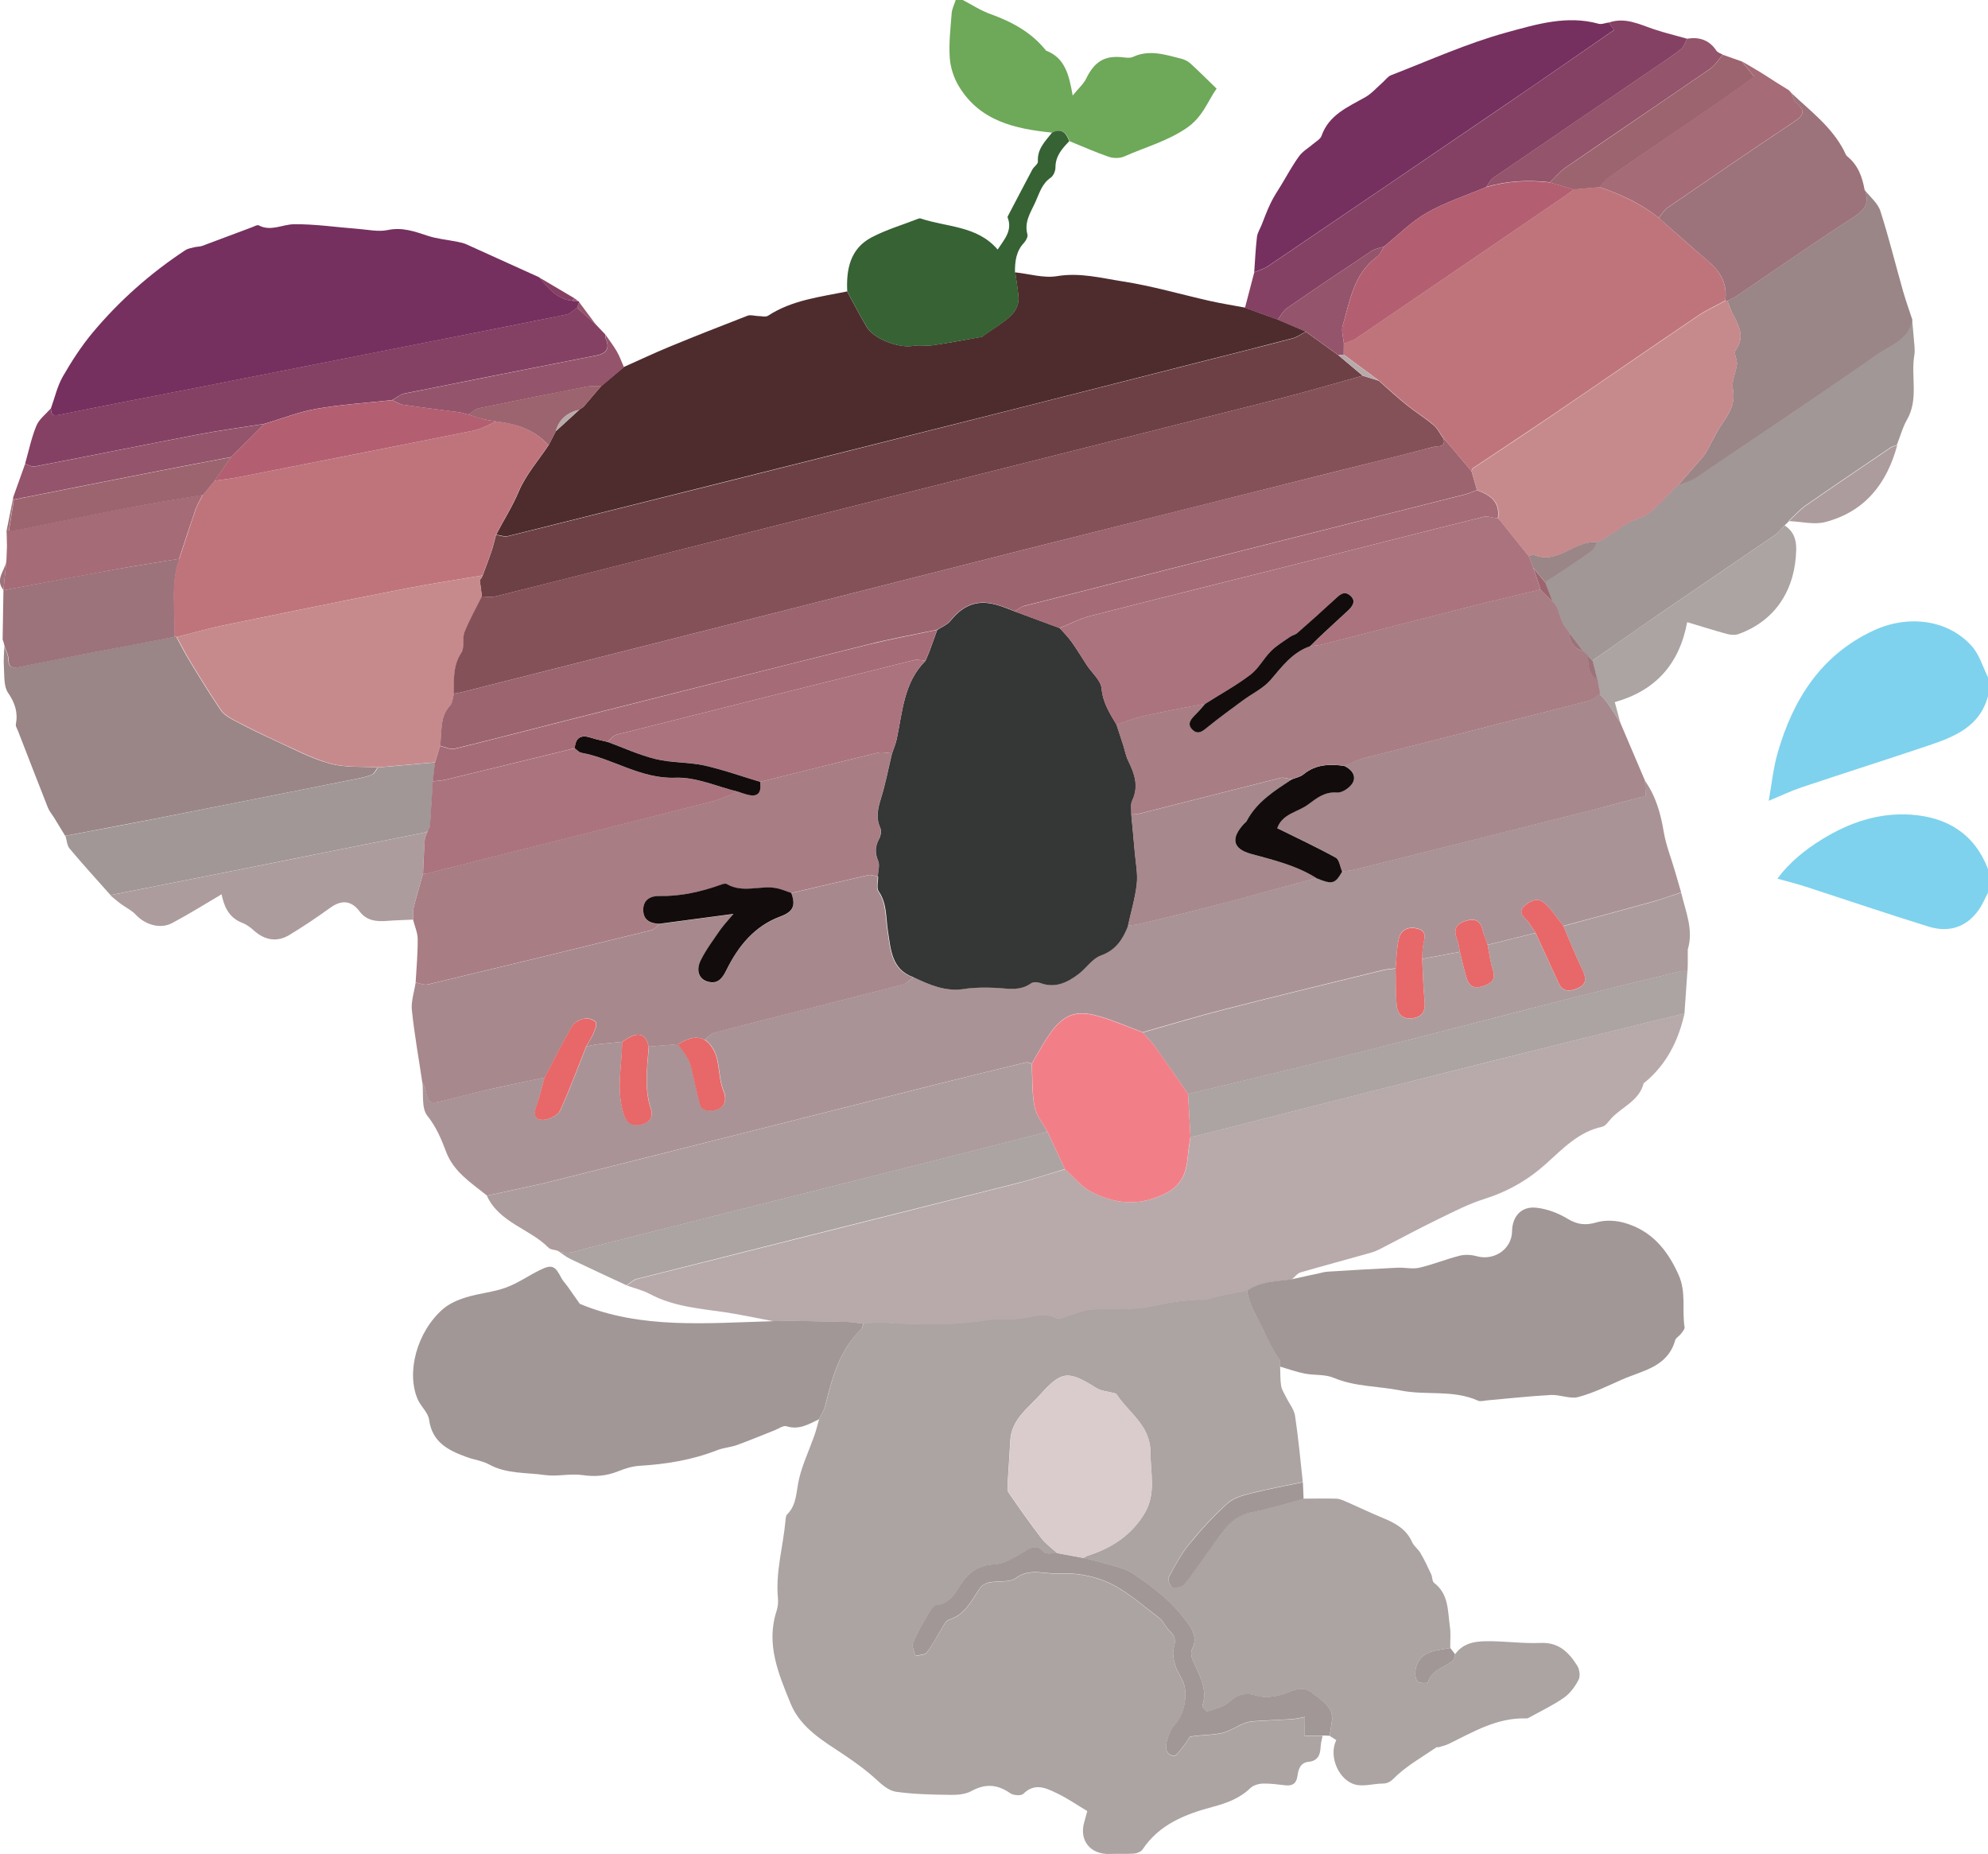 <?xml version="1.0" encoding="UTF-8"?>
<svg id="Layer_2" data-name="Layer 2" xmlns="http://www.w3.org/2000/svg" viewBox="0 0 174.34 162.56">
  <g id="Layer_2-2" data-name="Layer 2">
    <g>
      <path d="M174.34,61.04c-.72,2.68-2.95,3.56-5.23,4.33-3.69,1.24-7.41,2.42-11.11,3.66-.9,.3-1.77,.72-2.89,1.18,.26-1.42,.39-2.84,.78-4.19,1.35-4.69,3.79-8.58,8.4-10.73,3.11-1.45,6.63-.93,8.66,1.4,.65,.74,.94,1.79,1.39,2.7v1.66Z" fill="#7ed2ed"/>
      <path d="M92.28,11.63c-3.25-.33-6.35-1-8.2-4.08-.44-.73-.73-1.64-.79-2.48-.09-1.3,.07-2.62,.17-3.92,.03-.39,.23-.76,.35-1.15,.21,0,.42,0,.62,0,.81,.42,1.59,.94,2.45,1.24,1.85,.67,3.53,1.57,4.79,3.12,.02,.03,.04,.07,.07,.08,1.64,.63,2.01,2.09,2.33,3.94,.52-.65,.96-1.02,1.19-1.5,.73-1.5,1.64-2.05,3.26-1.85,.27,.03,.58,.07,.81-.03,1.45-.68,2.84-.21,4.24,.14,.29,.07,.6,.22,.81,.41,.75,.68,1.47,1.41,2.31,2.22-.79,1.1-1.18,2.48-2.68,3.49-1.72,1.15-3.6,1.65-5.4,2.45-.39,.18-.96,.18-1.37,.04-1.17-.4-2.3-.91-3.44-1.37-.28-.71-.66-1.2-1.51-.75Z" fill="#6ea859"/>
      <path d="M174.34,78.27c-.27,.51-.49,1.06-.83,1.53-1.1,1.54-2.65,1.98-4.39,1.44-3.62-1.12-7.2-2.34-10.8-3.51-.77-.25-1.57-.44-2.45-.69,1.07-1.44,2.41-2.52,3.9-3.44,2.4-1.48,4.98-2.37,7.84-2.17,3.19,.23,5.54,1.69,6.73,4.76v2.08Z" fill="#7ed2ed"/>
      <path d="M115.99,152.17c-.06,.34-.17,.67-.18,1.01-.02,.71-.27,1.21-1.04,1.29-.77,.08-.91,.69-.99,1.26-.1,.67-.46,.87-1.07,.8-.65-.07-1.3-.17-1.95-.15-.37,.01-.83,.14-1.09,.38-.95,.92-2.08,1.33-3.35,1.67-2.36,.63-4.65,1.52-6.11,3.71-.14,.21-.49,.36-.76,.38-.7,.05-1.42,0-2.12,.03-1.69,.07-2.71-1.17-2.25-2.77,.11-.39,.21-.79,.27-.99-.94-.56-1.77-1.14-2.66-1.56-.95-.46-1.95-.95-2.95,.05-.19,.19-.87,.14-1.14-.05-1.16-.81-2.22-.85-3.42-.19-.51,.28-1.2,.34-1.81,.33-1.6-.02-3.2-.05-4.78-.27-.61-.08-1.22-.59-1.7-1.04-.9-.83-1.86-1.52-2.88-2.21-1.77-1.18-3.79-2.33-4.67-4.47-1.06-2.6-2.2-5.23-1.23-8.16,.11-.35,.15-.75,.11-1.12-.21-2.29,.45-4.48,.66-6.73,.02-.2,.03-.47,.15-.59,.88-.88,.78-2.05,1.05-3.14,.31-1.29,.89-2.51,1.33-3.76,.17-.48,.29-.98,.43-1.47,.19-.4,.45-.78,.55-1.2,.6-2.45,1.26-4.87,3.16-6.71,.11-.11,.12-.31,.18-.47,.49-.03,.98-.1,1.47-.09,.77,.01,1.54,.1,2.31,.11,1.19,.03,2.38,.06,3.56,.02,.93-.03,1.86-.15,2.8-.24,.44-.04,.87-.15,1.3-.17,.78-.04,1.56,.02,2.33-.07,1.03-.12,2.02-.57,3.11-.05,.35,.17,.96-.18,1.44-.31,.52-.14,1.02-.4,1.54-.43,1.85-.12,3.77,.1,5.55-.31,1.49-.34,2.94-.54,4.45-.56,.43,0,.85-.21,1.28-.3,.83-.17,1.66-.33,2.49-.5,.13,.83,.44,1.54,.85,2.31,.67,1.24,1.17,2.59,2.01,3.75,.1,.14,.03,.4,.04,.6,.03,.57,0,1.16,.09,1.72,.06,.35,.28,.67,.44,1,.26,.54,.69,1.05,.78,1.62,.29,1.93,.47,3.87,.68,5.81-1.53,.32-3.06,.6-4.57,.98-.71,.18-1.52,.4-2.04,.88-1.2,1.09-2.31,2.28-3.33,3.54-.73,.89-1.28,1.93-1.83,2.95-.1,.19,.14,.83,.32,.87,.33,.07,.88-.01,1.06-.25,1.18-1.55,2.26-3.17,3.44-4.72,.63-.82,1.41-1.43,2.53-1.63,1.51-.27,2.99-.76,4.48-1.16,.95,0,1.9-.03,2.85,0,.29,0,.59,.13,.86,.25,1.06,.46,2.11,.97,3.18,1.41,1.1,.45,2.11,.97,2.63,2.14,.16,.36,.54,.62,.74,.97,.35,.6,.65,1.23,.94,1.86,.11,.24,.08,.62,.25,.75,1.31,.99,1.19,2.48,1.39,3.85,.09,.61,.02,1.24,.03,1.86-.37,.06-.74,.12-1.11,.19-1.26,.21-1.92,.89-1.96,2.08,0,.24,.09,.62,.27,.71,.24,.13,.83,.11,.85,.03,.32-1.13,1.45-1.28,2.19-1.9,.13-.11,.13-.37,.19-.56,.65-.93,1.66-1.13,2.66-1.14,1.61-.03,3.23,.22,4.84,.15,1.6-.07,2.48,.84,3.21,2,.2,.32,.28,.91,.12,1.22-.3,.59-.74,1.19-1.27,1.57-.94,.66-2,1.16-3.01,1.72-.09,.05-.19,.11-.29,.11-2.55-.1-4.65,1.17-6.82,2.23-.27,.13-.58,.2-.88,.29-.06,.02-.16-.02-.2,.01-1.15,.79-2.38,1.49-3.41,2.41-.42,.38-.67,.77-1.3,.77-.75,0-1.54,.25-2.26,.12-1.56-.28-2.54-2.5-1.81-3.93-.19-.12-.39-.25-.58-.37,.06-.72,.37-1.54,.11-2.13-.29-.67-1.04-1.17-1.66-1.65-.66-.52-1.32-.36-2.11-.03-.83,.34-1.92,.54-2.74,.29-1.09-.33-1.72-.07-2.49,.6-.48,.41-1.19,.57-1.83,.77-.1,.03-.48-.36-.45-.47,.51-1.52-.3-2.74-.85-4.03-.12-.28-.18-.7-.05-.95,.43-.84,.17-1.5-.32-2.2-1.3-1.85-3.04-3.22-4.88-4.44-.76-.51-1.77-.66-2.67-.94-.55-.17-1.11-.28-1.66-.42,.12-.06,.23-.15,.35-.19,2.14-.68,3.92-1.84,5.06-3.81,.96-1.67,.47-3.47,.47-5.25,0-2.38-1.9-3.46-2.98-5.11-.04-.07-.18-.08-.28-.11-.5-.14-1.06-.17-1.48-.43-2.46-1.54-3.04-1.55-4.96,.61-1.05,1.17-2.49,2.15-2.59,3.97-.07,1.29-.17,2.58-.24,3.87-.01,.24-.04,.53,.08,.71,.93,1.35,1.87,2.69,2.87,3.99,.39,.51,.94,.9,1.42,1.34-.4-.02-.97,.12-1.17-.08-.65-.7-1.13-.43-1.79-.03-.8,.48-1.69,1.06-2.57,1.1-1.26,.05-2.07,.54-2.77,1.49-.61,.82-.97,1.91-2.26,2.06-.31,.04-.61,.54-.82,.88-.47,.79-.94,1.59-1.28,2.44-.12,.31,.12,.76,.2,1.15,.35-.09,.84-.08,1.02-.31,.52-.7,.92-1.49,1.38-2.23,.14-.23,.3-.55,.51-.61,1.44-.43,2.01-1.68,2.75-2.78,.17-.25,.51-.45,.81-.51,.78-.16,1.78,.02,2.35-.39,1.25-.91,2.56-.32,3.79-.39,1.46-.09,3.09,.21,4.41,.83,1.59,.75,2.96,2,4.39,3.08,.37,.28,.54,.8,.89,1.12,.47,.43,.56,.83,.37,1.46-.14,.47-.02,1.05,.12,1.55,.14,.49,.46,.93,.67,1.4,.51,1.13,.11,2.99-.75,3.86-.29,.3-.46,.76-.59,1.18-.2,.62-.27,1.36,.52,1.51,.26,.05,.69-.66,1.02-1.04,.18-.21,.3-.63,.5-.66,.89-.15,1.82-.11,2.7-.3,.66-.15,1.27-.56,1.91-.83,.27-.11,.56-.19,.85-.21,1.14-.08,2.28-.12,3.42-.19,.38-.03,.75-.12,1.12-.19-.01,.38-.02,.76-.03,1.14,0,.13,0,.26,0,.5h1.59Z" fill="#aca3a3"/>
      <path d="M109.36,113.17c-.83,.17-1.66,.33-2.49,.5-.43,.09-.86,.3-1.28,.3-1.51,.01-2.96,.21-4.45,.56-1.78,.41-3.7,.19-5.55,.31-.52,.03-1.03,.3-1.54,.43-.48,.13-1.09,.47-1.44,.31-1.09-.52-2.07-.08-3.11,.05-.77,.09-1.55,.03-2.33,.07-.44,.02-.87,.13-1.3,.17-.93,.09-1.86,.21-2.8,.24-1.19,.04-2.38,0-3.56-.02-.77-.02-1.54-.1-2.31-.11-.49,0-.98,.06-1.47,.09-.47-.06-.94-.15-1.41-.16-2.1-.05-4.21-.08-6.31-.12-.07,0-.13,.03-.2,.05-1.4-.26-2.79-.57-4.19-.78-2.27-.33-4.56-.5-6.64-1.61-.62-.33-1.34-.5-2.01-.74,.29-.19,.57-.48,.89-.56,11.07-2.79,22.16-5.56,33.23-8.36,1.45-.37,2.88-.85,4.32-1.27,.74,.66,1.39,1.51,2.25,1.95,2.07,1.08,4.17,1.33,6.46,.22,1.6-.78,1.95-1.94,2.07-3.43,.05-.54,.15-1.07,.22-1.6,.17-.02,.35-.02,.51-.07,5.07-1.29,10.13-2.59,15.19-3.87,6.84-1.72,13.67-3.43,20.51-5.14,2.37-.59,4.74-1.15,7.11-1.73-.54,2.39-1.58,4.49-3.51,6.07-.03,.02-.08,.03-.08,.06-.38,1.53-1.87,2.05-2.82,3.06-.26,.27-.5,.68-.81,.75-2.07,.44-3.45,1.92-4.92,3.24-1.6,1.44-3.38,2.45-5.44,3.1-1.37,.43-2.68,1.11-3.98,1.74-1.67,.81-3.3,1.69-4.95,2.54-.31,.16-.62,.32-.95,.41-2.07,.59-4.15,1.14-6.22,1.74-.29,.09-.51,.41-.77,.63-1.34,.18-2.73,.16-3.9,1Z" fill="#b8aaab"/>
      <path d="M144.26,68.46c.96,1.36,1.38,2.89,1.65,4.51,.19,1.13,.63,2.22,.95,3.32,.19,.65,.38,1.3,.57,1.95-.88,.29-1.74,.61-2.63,.85-2.56,.71-5.14,1.4-7.7,2.09-.54-.66-1.01-1.39-1.63-1.97-.63-.58-1.33-.23-1.83,.28-.54,.54,.03,.9,.34,1.29,.26,.32,.46,.67,.69,1.01-1.4,.35-2.81,.7-4.21,1.05-.15-.42-.34-.83-.43-1.27-.2-.89-.71-1.09-1.53-.82-.85,.28-1.04,.79-.72,1.6,.14,.34,.17,.73,.25,1.1-1.1,.21-2.21,.41-3.31,.62,.03-.41,0-.82,.09-1.22,.12-.59,.35-1.21-.46-1.43-.79-.22-1.49,.04-1.68,.89-.19,.84-.19,1.73-.28,2.59-.37,.05-.75,.06-1.12,.15-4.61,1.13-9.22,2.25-13.82,3.42-2.43,.62-4.83,1.35-7.24,2.03-1.3-.48-2.57-1.05-3.89-1.42-1.97-.56-3.05-.14-4.25,1.55-.59,.83-1.06,1.74-1.58,2.62-.18-.04-.37-.14-.53-.1-2.64,.64-5.28,1.28-7.91,1.94-11.14,2.81-22.27,5.63-33.41,8.42-1.96,.49-3.95,.88-5.93,1.32-1.38-1.12-2.92-2.07-3.59-3.85-.42-1.11-.85-2.16-1.64-3.15-.54-.67-.32-1.95-.44-2.96,.09,.2,.22,.4,.27,.61,.26,1.25,.35,1.33,1.54,1.04,1.23-.31,2.46-.65,3.7-.93,1.74-.39,3.48-.75,5.22-1.12-.24,.84-.42,1.69-.72,2.51-.3,.8-.09,1.29,.75,1.18,.49-.06,1.16-.41,1.34-.81,.84-1.83,1.53-3.72,2.28-5.6,.36-.07,.73-.16,1.09-.2,.69-.08,1.38-.13,2.06-.2-.02,2.13-.57,4.25,.16,6.38,.29,.85,.79,.99,1.48,.86,.69-.14,1.12-.6,.88-1.35-.59-1.82-.33-3.65-.18-5.48,.85-.07,1.71-.14,2.56-.21,.22,.3,.46,.58,.65,.89,.18,.28,.36,.57,.44,.88,.3,1.19,.54,2.4,.86,3.59,.05,.18,.35,.4,.56,.43,1.24,.16,1.96-.57,1.48-1.71-.62-1.47-.1-3.36-1.65-4.48,.31-.22,.58-.55,.92-.64,5.48-1.41,10.97-2.78,16.44-4.19,.34-.09,.62-.42,.93-.64,1.41,.66,2.81,1.28,4.44,1.02,.88-.14,1.78-.13,2.67-.1,1.09,.04,2.19,.33,3.19-.4,.18-.13,.56-.1,.8-.02,1.3,.48,2.37-.03,3.35-.78,.68-.52,1.21-1.36,1.96-1.63,1.33-.49,1.95-1.44,2.4-2.62,.34-.05,.68-.06,1.01-.14,2.07-.5,4.14-.98,6.19-1.52,3.12-.82,6.22-1.67,9.33-2.51,1.39,.56,1.63,.5,2.25-.58,.37-.05,.75-.07,1.11-.16,7.06-1.76,14.11-3.53,21.17-5.31,1.48-.37,2.95-.78,4.35-1.16-.03-.58-.05-.95-.07-1.32Z" fill="#aa9396"/>
      <path d="M54.7,32.18c1.33-.59,2.65-1.22,3.99-1.77,2.28-.94,4.57-1.84,6.87-2.73,.26-.1,.61,.02,.91,.03,.3,0,.68,.11,.89-.03,2.11-1.38,4.56-1.64,6.93-2.13,.57,1.04,1.11,2.1,1.72,3.12,.65,1.07,2.85,1.88,4.08,1.65,.55-.1,1.14,.03,1.7-.05,1.44-.21,2.87-.48,4.31-.74,.06-.01,.11-.08,.16-.12,.59-.41,1.2-.8,1.78-1.23,.74-.54,1.36-1.18,1.27-2.2-.06-.7-.19-1.4-.28-2.1,1.23,.13,2.51,.53,3.68,.33,1.99-.33,3.86,.17,5.73,.46,2.6,.4,5.14,1.15,7.72,1.73,1,.22,2.01,.38,3.02,.57,.96,.35,1.91,.7,2.87,1.04,.83,.35,1.65,.71,2.48,1.06-.39,.2-.77,.48-1.18,.59-2.46,.65-4.93,1.27-7.39,1.89-7.3,1.85-14.59,3.72-21.89,5.55-13.17,3.31-26.34,6.61-39.51,9.9-.32,.08-.7-.08-1.05-.12,.65-1.26,1.42-2.45,1.98-3.78,.62-1.47,1.73-2.73,2.63-4.08,.21-.41,.42-.81,.63-1.22,.69-.63,1.39-1.26,2.08-1.9h-.01c.11-.07,.22-.14,.33-.21,.53-.62,1.06-1.24,1.58-1.85,.66-.56,1.33-1.11,1.99-1.67Z" fill="#4e2c2d"/>
      <path d="M67.79,115.83c.07-.02,.13-.05,.2-.05,2.1,.04,4.21,.07,6.31,.12,.47,.01,.94,.11,1.41,.16-.06,.16-.07,.36-.18,.47-1.9,1.84-2.56,4.26-3.16,6.71-.1,.42-.36,.8-.55,1.2-.9,.43-1.75,.96-2.85,.61-.28-.09-.69,.22-1.03,.35-1.11,.43-2.2,.9-3.32,1.3-.55,.2-1.16,.23-1.7,.44-2.21,.87-4.5,1.24-6.85,1.38-.64,.04-1.29,.25-1.89,.49-1.02,.41-2.02,.48-3.12,.32-1.07-.15-2.2,.15-3.26,0-1.65-.24-3.38-.08-4.93-.94-.59-.32-1.31-.4-1.95-.64-1.59-.58-3.02-1.28-3.29-3.27-.08-.62-.71-1.15-.99-1.77-1.04-2.37-.08-5.94,2.2-7.93,.56-.49,1.33-.82,2.06-1.04,1.13-.35,2.36-.44,3.47-.85,1.05-.38,1.98-1.05,2.99-1.54,1.04-.51,1.32-.37,1.85,.67,.14,.27,.36,.49,.54,.74,.37,.52,.73,1.04,1.1,1.56,5.37,2.24,11.17,1.68,16.92,1.52Z" fill="#a19797"/>
      <path d="M109.36,113.17c1.17-.84,2.56-.82,3.9-1,.81-.18,1.61-.36,2.42-.53,.23-.05,.47-.12,.71-.14,2.05-.13,4.1-.25,6.15-.35,.65-.03,1.33,.14,1.94,0,1.19-.28,2.33-.75,3.52-1.05,.47-.12,1.02-.09,1.49,.04,1.54,.43,3.08-.61,3.11-2.17,.02-1.32,.81-2.22,2.12-2.08,.95,.1,1.93,.47,2.75,.97,.87,.52,1.59,.6,2.56,.31,.76-.22,1.7-.17,2.47,.06,2.34,.68,3.74,2.36,4.72,4.58,.67,1.52,.27,3.05,.51,4.55,.03,.18-.19,.42-.34,.61-.14,.19-.42,.33-.48,.53-.66,2.36-2.84,2.66-4.65,3.45-1.27,.56-2.53,1.19-3.86,1.54-.73,.19-1.61-.23-2.41-.18-1.86,.1-3.71,.31-5.56,.47-.27,.02-.59,.13-.81,.03-2.18-.99-4.56-.44-6.82-.9-1.94-.39-3.96-.31-5.85-1.11-.76-.32-1.7-.2-2.54-.37-.73-.14-1.44-.4-2.15-.61-.01-.2,.06-.47-.04-.6-.85-1.16-1.34-2.51-2.01-3.75-.41-.77-.72-1.48-.85-2.31Z" fill="#a19797"/>
      <path d="M4.46,35.82c.34-.94,.56-1.95,1.05-2.81,.77-1.34,1.62-2.65,2.6-3.83,2.35-2.81,5.08-5.23,8.15-7.25,.22-.14,.5-.18,.76-.25,.23-.06,.49-.04,.71-.12,1.46-.54,2.92-1.1,4.38-1.64,.19-.07,.45-.23,.58-.16,1.07,.56,2.07-.09,3.1-.1,1.88-.02,3.76,.27,5.64,.41,.86,.07,1.76,.27,2.57,.1,1.27-.27,2.35,.12,3.5,.5,.84,.28,1.74,.35,2.61,.53,.27,.05,.54,.11,.79,.22,2.13,.96,4.25,1.92,6.38,2.89,.79,.94,1.55,1.92,2.91,2.06,.17,0,.34,.02,.52,.03,.04,.02,.07,.04,.08,.08-.06,.17-.12,.34-.18,.51-.31,.2-.59,.52-.92,.59-4.24,.86-8.48,1.69-12.73,2.53-6.43,1.27-12.86,2.54-19.3,3.81-4.14,.82-8.29,1.6-12.43,2.45-.57,.12-.76,0-.76-.54Z" fill="#75305f"/>
      <path d="M47.76,94.48c-1.74,.37-3.49,.72-5.22,1.12-1.24,.28-2.46,.63-3.7,.93-1.19,.29-1.28,.22-1.54-1.04-.04-.21-.18-.41-.27-.61-.31-2.1-.69-4.2-.91-6.31-.08-.79,.21-1.61,.33-2.42,.36,.06,.75,.24,1.07,.17,6.53-1.56,13.05-3.15,19.57-4.75,.28-.07,.51-.37,.77-.56,2.05-.27,4.1-.55,6.46-.86-.54,.65-.9,1.01-1.18,1.43-.59,.86-1.23,1.71-1.69,2.64-.44,.9-.15,1.65,.6,1.86,.88,.25,1.29-.28,1.65-1,1.04-2.1,2.45-3.86,4.75-4.71,1.12-.41,1.35-.94,.94-2.06,2.25-.53,4.5-1.07,6.76-1.58,.25-.06,.55,.08,.82,.13,0,.44-.16,1,.05,1.3,.72,1.06,.61,2.27,.8,3.43,.26,1.63,.29,3.41,2.26,4.11-.31,.22-.58,.55-.93,.64-5.48,1.41-10.97,2.78-16.44,4.19-.34,.09-.62,.42-.92,.64-.88-.44-1.61-.01-2.34,.39-.85,.07-1.71,.14-2.56,.21-.2-.92-.67-1.24-1.46-.94-.31,.12-.57,.35-.86,.52-.69,.07-1.38,.12-2.06,.2-.37,.04-.73,.13-1.09,.2,.21-.38,.46-.75,.63-1.15,.13-.31,.34-.78,.21-.97-.17-.24-.67-.39-.98-.33-.4,.08-.9,.32-1.08,.64-.86,1.48-1.62,3.01-2.42,4.53Z" fill="#a7888d"/>
      <path d="M57.86,81c-.25,.19-.48,.49-.77,.56-6.52,1.6-13.04,3.19-19.57,4.75-.32,.08-.71-.1-1.07-.17,.07-1.26,.19-2.53,.18-3.79,0-.58-.27-1.16-.41-1.73,.01-.34-.03-.7,.05-1.03,.25-1,.55-1.99,.83-2.99,.14-.01,.28,0,.41-.04,8.26-2.08,16.52-4.15,24.77-6.25,.84-.21,1.64-.59,2.46-.89,.26,.08,.52,.18,.78,.25,.93,.23,1.28-.11,1.14-1.12,3.44-.86,6.88-1.72,10.32-2.55,.39-.09,.82,.03,1.24,.05-.32,1.32-.57,2.66-.97,3.95-.27,.88-.47,1.69-.06,2.59,.12,.26,.03,.7-.11,.97-.36,.66-.36,1.25-.07,1.95,.16,.38-.01,.89-.04,1.34-.28-.05-.57-.19-.82-.13-2.26,.51-4.51,1.05-6.76,1.58-.45-.15-.88-.36-1.34-.43-1.42-.23-2.92,.48-4.31-.35-.12-.07-.34,0-.5,.05-1.76,.63-3.55,1.04-5.44,1-.73-.01-1.39,.31-1.39,1.21,0,.95,.64,1.21,1.45,1.23Z" fill="#a87d84"/>
      <path d="M42.7,104.84c1.98-.44,3.97-.83,5.93-1.32,11.14-2.79,22.27-5.62,33.41-8.42,2.63-.66,5.27-1.31,7.91-1.94,.16-.04,.35,.07,.53,.1,.06,1.25,0,2.52,.24,3.74,.15,.79,.75,1.5,1.14,2.24-3.79,.97-7.58,1.95-11.38,2.9-9.69,2.44-19.39,4.86-29.08,7.33-.86,.22-1.65,.62-2.53,.18-.26-.08-.6-.08-.76-.25-1.67-1.68-4.32-2.19-5.41-4.55Z" fill="#ad9c9d"/>
      <path d="M5.72,73.29c-.33-.54-.66-1.08-.99-1.62-.18-.29-.41-.55-.53-.86-.88-2.23-1.75-4.48-2.62-6.72-.07-.19-.22-.4-.19-.57,.2-1.05-.07-1.89-.69-2.79-.39-.58-.3-1.51-.36-2.29-.04-.58,.02-1.17,.04-1.76,.12,.37,.34,.74,.34,1.11,0,.7,.32,.82,.91,.7,1.88-.39,3.77-.77,5.65-1.13,2.66-.52,5.33-1.02,7.99-1.52,.07,0,.13,.01,.2,.02,.39,.72,.76,1.45,1.19,2.15,.87,1.43,1.75,2.86,2.69,4.25,.25,.37,.69,.65,1.11,.87,1.21,.64,2.44,1.25,3.68,1.81,1.58,.72,3.13,1.56,4.78,2.01,1.33,.37,2.79,.24,4.19,.34-.16,.21-.28,.53-.5,.62-.43,.19-.92,.28-1.39,.38-5.85,1.17-11.7,2.33-17.56,3.48-2.66,.52-5.32,1.01-7.98,1.52Z" fill="#9a8587"/>
      <path d="M156.9,45.68c-.13,.13-.26,.25-.39,.38-.29,.29-.54,.63-.87,.86-3.41,2.34-6.83,4.65-10.24,6.99-1.92,1.32-3.83,2.68-5.74,4.01-.14-.14-.27-.28-.41-.42,0,0,0,0,0,0-.07-.07-.14-.14-.21-.21h0c-.07-.07-.14-.14-.21-.21,0,0,0,0,0,0-.42-.55-.83-1.1-1.25-1.64-.2-.3-.44-.58-.6-.89-.18-.38-.29-.79-.43-1.19-.08-.14-.15-.28-.23-.42,0,0,0,0,0,0-.07-.07-.14-.14-.21-.22,0,0,0,0,0,0-.21-.55-.42-1.11-.63-1.66,1.34-.9,2.7-1.78,4.02-2.7,.25-.18,.37-.55,.55-.83,1.28-.52,2.16-1.61,3.6-2.06,1.33-.43,2.33-1.9,3.47-2.92,.53-.22,1.12-.36,1.59-.67,5.32-3.58,10.64-7.14,15.89-10.81,1.17-.82,2.79-1.3,3.08-3.06,.05,.54,.11,1.07,.15,1.61,.03,.51,.13,1.03,.05,1.52-.32,1.88,.4,3.86-.65,5.67-.39,.68-.59,1.46-.88,2.2-.19,.08-.4,.12-.57,.23-2.49,1.69-4.99,3.37-7.46,5.09-.53,.37-.97,.89-1.45,1.33Z" fill="#a19797"/>
      <path d="M124.72,84.08c1.1-.21,2.21-.41,3.31-.62,.2,.8,.37,1.61,.62,2.39,.24,.75,.8,.84,1.5,.58,.66-.25,1.04-.56,.77-1.38-.24-.71-.31-1.47-.46-2.2,1.4-.35,2.81-.7,4.21-1.05,.67,1.46,1.35,2.91,2.01,4.38,.4,.9,1.11,.73,1.74,.44,.78-.36,.66-.95,.32-1.65-.6-1.23-1.1-2.51-1.64-3.77,2.57-.7,5.14-1.38,7.7-2.09,.89-.25,1.75-.57,2.63-.85,.38,1.64,1.11,3.24,.58,4.99,0,.43,0,.85,0,1.28,0,.2-.01,.41-.02,.61-.21,0-.42-.01-.62,.03-3.17,.77-6.34,1.53-9.5,2.33-6.06,1.54-12.1,3.13-18.17,4.66-5.16,1.29-10.34,2.52-15.51,3.77-.95-1.37-1.89-2.74-2.86-4.1-.33-.46-.74-.87-1.12-1.3,2.41-.68,4.81-1.41,7.24-2.03,4.6-1.18,9.21-2.29,13.82-3.42,.36-.09,.74-.1,1.12-.15,.03,1.08,0,2.17,.1,3.24,.08,.77,.56,1.25,1.43,1.11,.86-.14,1.09-.66,1.01-1.49-.12-1.23-.14-2.46-.21-3.7Z" fill="#ad9c9d"/>
      <path d="M144.26,68.46c.02,.37,.04,.75,.07,1.32-1.4,.37-2.87,.78-4.35,1.16-7.05,1.78-14.11,3.55-21.17,5.31-.36,.09-.74,.11-1.11,.16-.18-.42-.25-1.04-.56-1.22-1.66-.92-3.38-1.72-5.12-2.58-.03,.1-.02,.04,0-.03,.46-1.26,1.81-1.38,2.72-2.07,.7-.54,1.43-1.12,2.5-1.03,.46,.04,1.17-.44,1.4-.88,.33-.61-.12-1.17-.77-1.46,.6-.23,1.18-.53,1.8-.69,6.54-1.67,13.09-3.32,19.63-5,.36-.09,.65-.41,.98-.63,.24,.28,.5,.55,.71,.85,.38,.54,.73,1.11,1.09,1.66,.73,1.71,1.45,3.41,2.18,5.12Z" fill="#a7888d"/>
      <path d="M109.99,23.88c.07-1.03,.12-2.07,.24-3.1,.04-.36,.26-.69,.4-1.04,.26-.65,.5-1.32,.81-1.95,.26-.54,.6-1.05,.92-1.57,.51-.85,.99-1.73,1.57-2.53,.31-.43,.82-.71,1.23-1.07,.26-.22,.63-.42,.73-.7,.65-1.86,2.31-2.53,3.84-3.4,.56-.32,1.01-.84,1.51-1.28,.25-.22,.47-.54,.76-.65,3.36-1.3,6.67-2.8,10.14-3.75,2.57-.7,5.26-1.53,8.04-.76,.27,.08,.61-.07,.91-.11,.13,.19,.26,.38,.46,.66-.13,.08-.24,.16-.36,.24-2.91,2.01-5.82,4.04-8.75,6.03-7.08,4.83-14.16,9.64-21.25,14.44-.36,.24-.79,.36-1.2,.53Z" fill="#75305f"/>
      <path d="M4.46,35.82c0,.54,.19,.66,.76,.54,4.14-.84,8.28-1.63,12.43-2.45,6.43-1.27,12.87-2.54,19.3-3.81,4.24-.84,8.49-1.66,12.73-2.53,.33-.07,.62-.39,.92-.59,.55,.49,1.09,.97,1.64,1.46,.28,.29,.55,.58,.83,.87,.02,.14,0,.29,.06,.41q.52,1.18-.82,1.44c-5.61,1.11-11.23,2.21-16.84,3.34-.38,.08-.72,.38-1.08,.58-2.21,.24-4.43,.38-6.62,.76-1.56,.27-3.06,.87-4.59,1.32-1.93,.31-3.87,.56-5.79,.93-4.79,.92-9.57,1.89-14.35,2.81-.26,.05-.56-.15-.84-.24,.32-1.11,.55-2.26,.99-3.33,.24-.58,.83-1.02,1.27-1.52Z" fill="#854164"/>
      <path d="M167.71,28.02c-.29,1.76-1.91,2.24-3.08,3.06-5.26,3.67-10.58,7.23-15.89,10.81-.47,.32-1.06,.45-1.59,.67,.73-.84,1.47-1.67,2.2-2.52,.15-.18,.28-.39,.39-.6,.4-.71,.74-1.47,1.19-2.14,.66-.97,1.3-1.86,1.03-3.2-.14-.67,.28-1.44,.36-2.17,.04-.39-.3-.95-.13-1.19,.89-1.23,.27-2.25-.29-3.32-.17-.33-.27-.7-.41-1.05,.24-.12,.5-.21,.72-.36,3.44-2.33,6.84-4.72,10.33-6.97,1-.65,1.44-1.26,.98-2.39,.47,.61,1.16,1.16,1.38,1.85,.75,2.33,1.33,4.71,2,7.06,.24,.83,.53,1.64,.8,2.46Z" fill="#9a8587"/>
      <path d="M109.99,23.88c.4-.17,.84-.29,1.2-.53,7.09-4.8,14.18-9.62,21.25-14.44,2.93-2,5.83-4.02,8.75-6.03,.11-.08,.23-.15,.36-.24-.19-.28-.33-.47-.46-.66,1.43-.5,2.68,.16,3.97,.59,.95,.32,1.94,.55,2.9,.83-.18,.31-.29,.7-.55,.91-.61,.5-1.27,.93-1.93,1.38-4.83,3.29-9.67,6.58-14.49,9.88-.28,.19-.45,.56-.67,.84-1.74,.73-3.56,1.32-5.18,2.24-1.37,.78-2.51,1.95-3.75,2.95-.38,.14-.8,.2-1.13,.42-2.48,1.65-4.96,3.31-7.41,5.01-.34,.23-.54,.66-.8,1-.96-.35-1.91-.7-2.87-1.04,.27-1.03,.54-2.07,.81-3.1Z" fill="#854164"/>
      <path d="M5.72,73.29c2.66-.5,5.33-.99,7.98-1.52,5.85-1.15,11.7-2.32,17.56-3.48,.47-.09,.95-.19,1.39-.38,.22-.09,.34-.41,.5-.62,1.67-.15,3.34-.29,5.01-.44-.06,.55-.13,1.1-.19,1.65-.08,1.32-.17,2.64-.25,3.96-.06,.14-.12,.28-.19,.41,0,0,0,0,0,0-.09,.04-.19,.1-.28,.12-4.98,1-9.96,1.99-14.94,2.99-4.21,.84-8.41,1.67-12.62,2.5-1.2-1.35-2.42-2.69-3.58-4.07-.24-.28-.25-.74-.37-1.12Z" fill="#a19797"/>
      <path d="M104.18,95.92c5.17-1.25,10.35-2.48,15.51-3.77,6.06-1.52,12.11-3.11,18.17-4.66,3.16-.8,6.33-1.56,9.5-2.33,.2-.05,.41-.02,.62-.03-.09,1.24-.17,2.49-.26,3.73-2.37,.58-4.74,1.14-7.11,1.73-6.84,1.71-13.68,3.41-20.51,5.14-5.07,1.28-10.13,2.58-15.19,3.87-.17,.04-.34,.05-.51,.07-.07-1.25-.14-2.49-.21-3.74Z" fill="#aca3a3"/>
      <path d="M48.87,109.64c.88,.44,1.67,.04,2.53-.18,9.69-2.47,19.39-4.89,29.08-7.33,3.8-.96,7.59-1.93,11.38-2.9,.51,1.09,1.02,2.18,1.52,3.27-1.44,.43-2.86,.91-4.32,1.27-11.08,2.79-22.16,5.56-33.23,8.36-.32,.08-.59,.37-.89,.56-1.64-.76-3.28-1.52-4.91-2.3-.42-.2-.78-.51-1.17-.76Z" fill="#aca3a3"/>
      <path d="M163.53,16.65c.45,1.12,.02,1.74-.98,2.39-3.49,2.25-6.89,4.64-10.33,6.97-.22,.15-.48,.24-.72,.36-.07,0-.13-.01-.2-.01,.2-1.43-.39-2.51-1.46-3.42-1.47-1.26-2.91-2.55-4.37-3.83,.25-.3,.45-.68,.76-.89,3.7-2.54,7.41-5.08,11.15-7.57,.85-.56,.92-.97,.15-1.62-.23-.19-.3-.58-.44-.88,1.66,1.57,3.52,2.95,4.61,5.04,.09,.18,.16,.41,.31,.53,.94,.76,1.31,1.81,1.51,2.94Z" fill="#9c737a"/>
      <path d="M89.04,23.89c.1,.7,.22,1.4,.28,2.1,.09,1.01-.53,1.65-1.27,2.2-.58,.43-1.18,.82-1.78,1.23-.06,.04-.1,.11-.16,.12-1.44,.25-2.87,.52-4.31,.74-.56,.08-1.15-.05-1.7,.05-1.23,.23-3.43-.58-4.08-1.65-.61-1.01-1.15-2.08-1.72-3.12-.1-1.93,.25-3.74,2.1-4.73,1.3-.69,2.74-1.11,4.12-1.65,.06-.02,.14-.05,.2-.03,2.3,.78,4.97,.62,6.77,2.73,.58-.89,1.32-1.66,.88-2.8-.01-.03-.01-.07,0-.1,.72-1.37,1.43-2.74,2.16-4.11,.14-.26,.51-.49,.49-.71-.07-1.11,.65-1.78,1.24-2.53,.85-.45,1.24,.04,1.51,.75-.63,.65-1.21,1.3-1.21,2.3,0,.31-.18,.74-.42,.9-.77,.53-.97,1.32-1.33,2.11-.42,.94-1.01,1.75-.71,2.86,.06,.21-.13,.55-.3,.74-.7,.74-.8,1.65-.79,2.59Z" fill="#366234"/>
      <path d="M9.67,78.49c4.21-.83,8.42-1.67,12.62-2.5,4.98-.99,9.96-1.99,14.94-2.99,.1-.02,.19-.08,.28-.12-.09,.25-.24,.5-.26,.76-.07,.99-.11,1.98-.15,2.97-.28,.99-.58,1.98-.83,2.99-.08,.33-.04,.69-.05,1.03-.75,.04-1.5,.05-2.25,.11-.93,.08-1.8,0-2.42-.81-.74-.99-1.6-1.06-2.6-.33-1.16,.84-2.36,1.64-3.58,2.38-1.08,.65-2.15,.46-3.1-.39-.3-.27-.64-.53-1.01-.67-1.28-.49-1.63-1.57-1.83-2.51-1.41,.83-2.84,1.73-4.33,2.52-1.05,.56-2.36,.15-3.18-.72-.36-.39-.87-.63-1.31-.95-.33-.24-.63-.51-.95-.77Z" fill="#ad9c9d"/>
      <path d="M15.3,55.85c-2.66,.51-5.33,1.01-7.99,1.52-1.89,.37-3.77,.75-5.65,1.13-.59,.12-.91,0-.91-.7,0-.37-.22-.74-.34-1.11-.03-.12-.06-.24-.09-.36-.03-.09-.06-.17-.09-.26,.02-1.44,.05-2.88,.07-4.32,3.29-.62,6.58-1.25,9.88-1.84,1.85-.33,3.7-.61,5.56-.92-.8,2.24-.34,4.56-.42,6.85Z" fill="#9c737a"/>
      <path d="M115.99,152.17h-1.59c0-.24,0-.37,0-.5,0-.38,.02-.76,.03-1.14-.37,.07-.74,.16-1.12,.19-1.14,.08-2.28,.11-3.42,.19-.29,.02-.58,.1-.85,.21-.64,.27-1.24,.68-1.91,.83-.88,.19-1.81,.15-2.7,.3-.2,.03-.31,.45-.5,.66-.33,.38-.76,1.09-1.02,1.04-.79-.15-.72-.89-.52-1.51,.13-.42,.3-.88,.59-1.18,.85-.87,1.26-2.73,.75-3.86-.21-.47-.53-.91-.67-1.4-.14-.49-.26-1.08-.12-1.55,.19-.63,.1-1.03-.37-1.46-.35-.32-.52-.84-.89-1.12-1.43-1.08-2.8-2.33-4.39-3.08-1.32-.62-2.95-.92-4.41-.83-1.23,.07-2.54-.52-3.79,.39-.57,.42-1.56,.23-2.35,.39-.3,.06-.64,.27-.81,.51-.75,1.1-1.31,2.35-2.75,2.78-.21,.06-.37,.38-.51,.61-.46,.75-.85,1.54-1.38,2.23-.17,.23-.67,.21-1.02,.31-.08-.39-.33-.84-.2-1.15,.34-.85,.81-1.65,1.28-2.44,.21-.35,.51-.85,.82-.88,1.29-.15,1.65-1.24,2.26-2.06,.7-.94,1.51-1.43,2.77-1.49,.87-.04,1.77-.62,2.57-1.1,.66-.4,1.14-.67,1.79,.03,.19,.21,.77,.07,1.17,.08,.76,.14,1.52,.28,2.28,.42,.55,.14,1.12,.25,1.66,.42,.9,.28,1.91,.43,2.67,.94,1.84,1.22,3.59,2.59,4.88,4.44,.49,.7,.75,1.36,.32,2.2-.13,.25-.07,.67,.05,.95,.55,1.29,1.36,2.51,.85,4.03-.03,.1,.35,.5,.45,.47,.63-.2,1.35-.36,1.83-.77,.77-.67,1.41-.94,2.49-.6,.82,.25,1.91,.05,2.74-.29,.79-.33,1.45-.49,2.11,.03,.62,.48,1.37,.98,1.66,1.65,.25,.58-.05,1.41-.11,2.13-.21-.01-.42-.02-.62-.03Z" fill="#a19797"/>
      <path d="M142.08,63.34c-.36-.56-.71-1.12-1.09-1.66-.21-.3-.47-.57-.71-.85-.07-.41-.14-.83-.22-1.24-.14-.55-.28-1.11-.41-1.66,1.91-1.34,3.81-2.69,5.74-4.01,3.41-2.34,6.83-4.65,10.24-6.99,.33-.23,.58-.57,.87-.86,.78,.5,1.04,1.21,1.02,2.12-.07,3.38-1.71,6.19-5.05,7.4-.3,.11-.69,.08-1,0-1.17-.32-2.34-.69-3.51-1.04-.7,3.73-2.82,6.02-6.35,7.01,.17,.62,.32,1.21,.48,1.79Z" fill="#aca3a3"/>
      <path d="M157.09,8.14c.14,.3,.21,.68,.44,.88,.77,.65,.7,1.06-.15,1.62-3.74,2.49-7.45,5.03-11.15,7.57-.31,.21-.51,.59-.76,.89-1.55-1.25-3.33-2.06-5.19-2.7,.23-.27,.42-.6,.71-.8,3.31-2.28,6.64-4.54,9.96-6.82,.97-.67,1.92-1.37,2.88-2.06-.44-.55-.77-.95-1.09-1.35,.56,.33,1.13,.65,1.68,.99,.46,.28,.9,.58,1.36,.87,.36,.23,.73,.45,1.1,.68,.06,.06,.11,.13,.17,.19,0,0,.03,.04,.03,.04Z" fill="#a56b76"/>
      <path d="M15.72,49c-1.85,.3-3.71,.58-5.56,.92-3.3,.6-6.58,1.23-9.88,1.84,0,0,.02-.03,.02-.03,.09-.84,.17-1.69,.26-2.53,.02-.42,.03-.84,.05-1.26,0-.34-.01-.68-.02-1.02,0-.14-.01-.28-.02-.41,.07,0,.13-.01,.2-.02,.24,0,.49,.03,.72-.02,3.21-.64,6.42-1.32,9.64-1.94,2.21-.42,4.44-.77,6.65-1.15-.21,.42-.47,.83-.63,1.27-.5,1.44-.97,2.89-1.44,4.33Z" fill="#a56b76"/>
      <path d="M130.32,16.4c.22-.28,.39-.64,.67-.84,4.82-3.31,9.66-6.59,14.49-9.88,.65-.44,1.32-.87,1.93-1.38,.26-.21,.37-.6,.55-.91,1.07-.17,1.94,.12,2.56,1.05,.11,.17,.37,.24,.56,.35-.37,.42-.68,.94-1.13,1.25-4.21,2.9-8.45,5.75-12.66,8.65-.51,.35-.91,.86-1.36,1.29-1.9-.22-3.77-.13-5.61,.41Z" fill="#94546b"/>
      <path d="M135.93,15.99c.45-.44,.85-.94,1.36-1.29,4.21-2.89,8.45-5.75,12.66-8.65,.45-.31,.76-.83,1.13-1.25,.56,.2,1.11,.39,1.67,.59,.32,.4,.64,.8,1.09,1.35-.96,.69-1.91,1.39-2.88,2.06-3.32,2.28-6.65,4.53-9.96,6.82-.28,.2-.48,.53-.71,.8-.76,.07-1.51,.13-2.27,.2-.7-.2-1.39-.41-2.09-.61Z" fill="#9c646e"/>
      <path d="M2.2,40.67c.28,.08,.59,.29,.84,.24,4.79-.92,9.56-1.9,14.35-2.81,1.92-.37,3.86-.62,5.79-.93-.97,.97-1.94,1.94-2.91,2.9-2.02,.39-4.04,.76-6.06,1.16-4.34,.85-8.68,1.71-13.01,2.57-.01-.07-.03-.14-.04-.21,.35-.97,.69-1.94,1.04-2.91Z" fill="#94546b"/>
      <path d="M34.4,35.09c.36-.2,.69-.51,1.08-.58,5.61-1.13,11.22-2.23,16.84-3.34q1.34-.26,.82-1.44c-.05-.12-.04-.27-.06-.41,.33,.49,.7,.95,1,1.47,.26,.44,.43,.94,.64,1.41-.66,.56-1.33,1.11-1.99,1.67-.44,.01-.89-.04-1.32,.04-3.13,.61-6.25,1.23-9.37,1.88-.35,.07-.65,.37-.98,.56-.26-.07-.53-.16-.79-.2-1.64-.22-3.29-.42-4.92-.66-.32-.05-.62-.26-.93-.39Z" fill="#94546b"/>
      <path d="M114.32,131.42c-1.49,.4-2.97,.88-4.48,1.16-1.12,.2-1.9,.81-2.53,1.63-1.18,1.55-2.25,3.18-3.44,4.72-.18,.23-.73,.32-1.06,.25-.17-.04-.42-.67-.32-.87,.54-1.02,1.1-2.06,1.83-2.95,1.02-1.25,2.13-2.45,3.33-3.54,.52-.47,1.32-.7,2.04-.88,1.51-.38,3.05-.66,4.57-.98,.02,.48,.04,.96,.06,1.45Z" fill="#a19797"/>
      <path d="M156.9,45.68c.48-.45,.92-.96,1.45-1.33,2.47-1.72,4.97-3.4,7.46-5.09,.17-.11,.38-.16,.57-.23-.9,3.37-2.84,5.83-6.3,6.74-.98,.26-2.11-.04-3.18-.08Z" fill="#ad9c9d"/>
      <path d="M127.61,145.04c-.06,.19-.06,.45-.19,.56-.73,.62-1.86,.77-2.19,1.9-.02,.08-.61,.09-.85-.03-.17-.09-.27-.47-.27-.71,.04-1.19,.7-1.87,1.96-2.08,.37-.06,.74-.12,1.11-.19,.14,.18,.28,.36,.42,.54Z" fill="#a19797"/>
      <path d="M50.17,26.37c-1.36-.14-2.12-1.12-2.91-2.06,1.04,.62,2.09,1.23,3.13,1.85-.08,.07-.15,.14-.23,.21Z" fill="#854164"/>
      <path d="M52.24,28.45c-.55-.49-1.1-.97-1.64-1.46,.06-.17,.12-.34,.18-.51,.49,.66,.98,1.31,1.47,1.97Z" fill="#94546b"/>
      <path d="M.56,49.2c-.09,.84-.17,1.69-.26,2.53-.76-.93,.12-1.69,.26-2.53Z" fill="#9c737a"/>
      <path d="M1.17,43.58c.01,.07,.03,.14,.04,.21-.14,.9-.29,1.8-.43,2.7-.07,0-.13,.01-.2,.02,.2-.98,.39-1.96,.59-2.93Z" fill="#9c737a"/>
      <path d="M148,84.51c0-.43,0-.85,0-1.28,0,.43,0,.85,0,1.28Z" fill="#aca3a3"/>
      <path d="M.59,46.93c0,.34,.01,.68,.02,1.02,0-.34-.01-.68-.02-1.02Z" fill="#9c737a"/>
      <path d="M50.17,26.37c.08-.07,.15-.14,.23-.21,.1,.08,.19,.16,.29,.24-.17,0-.34-.02-.52-.03Z" fill="#94546b"/>
      <path d="M.21,56.07c.03,.09,.06,.17,.09,.26-.03-.09-.06-.17-.09-.26Z" fill="#9a8587"/>
      <path d="M157.06,8.1c-.06-.06-.11-.13-.17-.19,.06,.06,.11,.13,.17,.19Z" fill="#9c737a"/>
      <path d="M95.02,136.61c-.76-.14-1.52-.28-2.28-.42-.48-.44-1.02-.83-1.42-1.34-1-1.3-1.93-2.64-2.87-3.99-.12-.17-.09-.47-.08-.71,.07-1.29,.17-2.58,.24-3.87,.1-1.82,1.54-2.8,2.59-3.97,1.92-2.16,2.51-2.15,4.96-.61,.42,.26,.98,.29,1.48,.43,.1,.03,.23,.04,.28,.11,1.07,1.65,2.98,2.73,2.98,5.11,0,1.78,.49,3.58-.47,5.25-1.14,1.98-2.92,3.14-5.06,3.81-.13,.04-.24,.12-.35,.19Z" fill="#dacccc"/>
      <path d="M93.39,102.52c-.51-1.09-1.02-2.18-1.52-3.27-.4-.74-.99-1.45-1.14-2.24-.24-1.22-.17-2.49-.24-3.74,.52-.88,.99-1.79,1.58-2.62,1.2-1.69,2.28-2.11,4.25-1.55,1.33,.38,2.6,.94,3.89,1.42,.37,.43,.79,.84,1.12,1.3,.97,1.35,1.91,2.73,2.86,4.1,.07,1.25,.14,2.49,.21,3.74-.08,.53-.18,1.07-.22,1.6-.13,1.49-.47,2.66-2.07,3.43-2.29,1.11-4.39,.86-6.46-.22-.86-.45-1.5-1.29-2.25-1.95Z" fill="#f27f88"/>
      <path d="M76.98,76.85c.02-.45,.19-.97,.04-1.34-.29-.7-.29-1.29,.07-1.95,.15-.27,.23-.71,.11-.97-.41-.9-.21-1.71,.06-2.59,.4-1.29,.65-2.63,.97-3.95,.14-.42,.32-.83,.41-1.26,.51-2.41,.62-4.96,2.52-6.85,.12-.29,.26-.59,.37-.89,.22-.61,.44-1.22,.66-1.82,.39-.26,.87-.44,1.15-.78,1.22-1.52,2.54-1.95,4.42-1.31,.42,.14,.82,.31,1.24,.47,1.31,.49,2.63,.97,3.94,1.46,.36,.41,.75,.8,1.06,1.24,.47,.66,.88,1.35,1.32,2.02,.45,.68,1.23,1.33,1.29,2.04,.11,1.25,.72,2.18,1.31,3.17,.2,.61,.41,1.22,.6,1.83,.14,.45,.22,.92,.43,1.34,.56,1.13,.95,2.24,.34,3.51-.16,.33-.05,.8-.07,1.2,.1,1.12,.21,2.24,.31,3.36,.08,.91,.27,1.83,.17,2.73-.14,1.23-.5,2.44-.77,3.65-.46,1.19-1.07,2.14-2.4,2.62-.75,.27-1.28,1.12-1.96,1.63-.99,.75-2.05,1.26-3.35,.78-.24-.09-.62-.11-.8,.02-1.01,.73-2.1,.44-3.19,.4-.89-.03-1.8-.04-2.67,.1-1.64,.26-3.04-.36-4.44-1.02-1.97-.7-2-2.48-2.26-4.11-.18-1.16-.07-2.37-.8-3.43-.21-.31-.04-.86-.05-1.3Z" fill="#353636"/>
      <path d="M98.91,81.16c.27-1.22,.63-2.42,.77-3.65,.1-.89-.09-1.82-.17-2.73-.09-1.12-.2-2.24-.31-3.36,.24-.02,.48-.02,.71-.07,4.12-1.04,8.23-2.1,12.35-3.13,.32-.08,.69,.07,1.04,.11-1.53,1.01-3.09,1.97-3.98,3.67-.05,.09-.15,.14-.22,.22-1.18,1.27-1.03,2.2,.62,2.65,1.97,.54,3.96,1.01,5.72,2.12-3.11,.84-6.22,1.7-9.33,2.51-2.06,.54-4.13,1.02-6.19,1.52-.33,.08-.67,.1-1.01,.14Z" fill="#a7888d"/>
      <path d="M115.44,76.99c-1.76-1.11-3.74-1.58-5.72-2.12-1.64-.45-1.8-1.38-.62-2.65,.07-.08,.17-.13,.22-.22,.89-1.7,2.45-2.67,3.98-3.67,.34-.14,.73-.21,1-.43,1.07-.89,2.29-.92,3.57-.75,.64,.29,1.09,.84,.77,1.46-.23,.44-.94,.92-1.4,.88-1.07-.09-1.79,.5-2.5,1.03-.9,.69-2.26,.8-2.72,2.07-.02,.06-.03,.13,0,.03,1.73,.86,3.46,1.66,5.12,2.58,.31,.17,.38,.8,.56,1.22-.62,1.08-.86,1.15-2.25,.58Z" fill="#130c0d"/>
      <path d="M47.76,94.48c.8-1.51,1.56-3.05,2.42-4.53,.19-.32,.69-.56,1.08-.64,.31-.06,.81,.1,.98,.33,.13,.18-.08,.66-.21,.97-.17,.4-.41,.77-.63,1.15-.75,1.87-1.44,3.77-2.28,5.6-.18,.4-.86,.75-1.34,.81-.84,.1-1.04-.39-.75-1.18,.3-.81,.49-1.67,.72-2.51Z" fill="#e86768"/>
      <path d="M137.1,81.19c.54,1.26,1.04,2.54,1.64,3.77,.34,.7,.46,1.29-.32,1.65-.63,.29-1.34,.46-1.74-.44-.66-1.46-1.34-2.92-2.01-4.38-.23-.34-.43-.69-.69-1.01-.32-.39-.88-.75-.34-1.29,.5-.5,1.2-.86,1.83-.28,.62,.57,1.09,1.3,1.63,1.97Z" fill="#e86768"/>
      <path d="M124.72,84.08c.06,1.23,.09,2.47,.21,3.7,.08,.83-.16,1.35-1.01,1.49-.87,.14-1.35-.34-1.43-1.11-.11-1.07-.07-2.16-.1-3.24,.08-.87,.09-1.75,.28-2.59,.19-.85,.89-1.11,1.68-.89,.8,.22,.58,.85,.46,1.43-.08,.39-.06,.81-.09,1.22Z" fill="#e86768"/>
      <path d="M54.57,91.36c.29-.18,.55-.4,.86-.52,.79-.31,1.26,.01,1.46,.94-.14,1.83-.41,3.67,.19,5.48,.24,.74-.18,1.21-.88,1.35-.69,.14-1.19-.01-1.48-.86-.72-2.13-.18-4.26-.16-6.38Z" fill="#e86768"/>
      <path d="M59.45,91.56c.73-.4,1.47-.83,2.34-.39,1.55,1.11,1.03,3.01,1.65,4.48,.48,1.14-.23,1.88-1.48,1.71-.21-.03-.51-.24-.56-.43-.32-1.19-.56-2.4-.86-3.59-.08-.31-.27-.6-.44-.88-.2-.31-.43-.6-.65-.89Z" fill="#e86768"/>
      <path d="M130.46,82.85c.15,.74,.23,1.5,.46,2.2,.27,.82-.11,1.13-.77,1.38-.69,.26-1.25,.17-1.5-.58-.25-.78-.42-1.59-.62-2.39-.08-.37-.11-.75-.25-1.1-.32-.81-.14-1.32,.72-1.6,.82-.26,1.33-.07,1.53,.82,.1,.43,.29,.84,.43,1.27Z" fill="#e86768"/>
      <path d="M15.72,49c.48-1.44,.94-2.89,1.44-4.33,.15-.44,.42-.85,.63-1.27,.34-.42,.69-.83,1.03-1.25,.68-.1,1.36-.17,2.03-.3,6.9-1.35,13.81-2.71,20.7-4.1,.68-.14,1.32-.53,1.98-.8,1.75,.2,3.35,.72,4.57,2.08-.9,1.35-2.01,2.61-2.63,4.08-.56,1.33-1.33,2.52-1.98,3.78-.13,.48-.24,.97-.4,1.45-.24,.71-.51,1.41-.77,2.11-2.23,.38-4.46,.71-6.67,1.14-5.34,1.05-10.68,2.13-16.01,3.23-1.39,.29-2.77,.69-4.15,1.03-.07,0-.13-.01-.2-.02,.08-2.29-.38-4.61,.42-6.85Z" fill="#bf747c"/>
      <path d="M42.33,50.46c.26-.7,.53-1.4,.77-2.11,.16-.47,.27-.96,.4-1.45,.35,.05,.73,.2,1.05,.12,13.17-3.28,26.35-6.58,39.51-9.9,7.3-1.84,14.59-3.7,21.89-5.55,2.47-.63,4.93-1.24,7.39-1.89,.42-.11,.79-.39,1.18-.59,.95,.68,1.89,1.37,2.84,2.05,.71,.6,1.43,1.2,2.14,1.8-2.55,.71-5.09,1.46-7.66,2.11-15.17,3.84-30.35,7.64-45.53,11.47-7.6,1.92-15.2,3.86-22.81,5.76-.39,.1-.83,.02-1.24,.02-.06-.48-.13-.96-.19-1.44l.16-.2c.03-.07,.06-.14,.09-.2Z" fill="#6d4045"/>
      <path d="M117.37,31.14c-.95-.68-1.89-1.37-2.84-2.05-.83-.35-1.65-.71-2.48-1.06,.26-.34,.46-.77,.8-1,2.45-1.7,4.93-3.36,7.41-5.01,.33-.22,.75-.28,1.13-.42-.21,.31-.35,.71-.64,.92-2.04,1.49-2.36,3.84-3,6.02-.14,.47,.06,1.05,.1,1.57,0,.33,0,.66-.01,.99-.16,.01-.32,.03-.47,.04Z" fill="#94546b"/>
      <path d="M48.11,39.04c-1.22-1.36-2.82-1.88-4.57-2.08-.39-.07-.79-.12-1.17-.21-.45-.11-.88-.27-1.32-.41,.32-.19,.63-.48,.98-.56,3.12-.65,6.24-1.28,9.37-1.88,.43-.08,.88-.03,1.32-.04-.53,.62-1.06,1.24-1.58,1.85-.11,.07-.22,.15-.33,.22,0,0,.01,0,.01,0-1.05,.24-1.79,.82-2.08,1.9-.21,.41-.42,.81-.63,1.22Z" fill="#9c646e"/>
      <path d="M48.73,37.82c.29-1.08,1.03-1.66,2.08-1.9-.69,.63-1.39,1.26-2.08,1.9Z" fill="#b8aaab"/>
      <path d="M50.8,35.93c.11-.07,.22-.15,.33-.22-.11,.07-.22,.15-.33,.22Z" fill="#b8aaab"/>
      <path d="M57.86,81c-.81-.03-1.45-.29-1.45-1.23,0-.9,.66-1.22,1.39-1.21,1.89,.04,3.68-.37,5.44-1,.16-.06,.38-.12,.5-.05,1.39,.82,2.89,.11,4.31,.35,.46,.08,.89,.28,1.34,.43,.41,1.12,.17,1.65-.94,2.06-2.3,.85-3.71,2.61-4.75,4.71-.36,.73-.77,1.26-1.65,1-.74-.21-1.04-.96-.6-1.86,.46-.93,1.1-1.78,1.69-2.64,.29-.42,.64-.78,1.18-1.43-2.36,.31-4.41,.59-6.46,.86Z" fill="#130c0d"/>
      <path d="M37.1,76.61c.05-.99,.08-1.98,.15-2.97,.02-.26,.17-.51,.26-.76,0,0,0,0,0,0,.06-.14,.12-.28,.19-.41,.08-1.32,.17-2.64,.25-3.96,.37-.05,.75-.05,1.11-.14,3.78-.91,7.56-1.84,11.35-2.76,.19,.14,.37,.36,.58,.4,2.8,.51,5.21,2.31,8.27,2.19,1.81-.07,3.66,.79,5.49,1.23-.82,.3-1.62,.68-2.46,.89-8.25,2.1-16.51,4.18-24.77,6.25-.13,.03-.27,.02-.41,.04Z" fill="#ab737e"/>
      <path d="M81.16,57.94c-1.9,1.9-2.01,4.45-2.52,6.85-.09,.43-.27,.84-.41,1.26-.41-.02-.85-.14-1.24-.05-3.45,.83-6.88,1.7-10.32,2.55-1.64-.49-3.25-1.07-4.92-1.44-1.39-.31-2.87-.23-4.25-.56-1.45-.35-2.83-1-4.23-1.51,.27-.22,.52-.55,.83-.63,8.69-2.2,17.39-4.38,26.09-6.54,.3-.07,.65,.04,.97,.07Z" fill="#ab737e"/>
      <path d="M53.26,65.04c1.41,.52,2.79,1.16,4.23,1.51,1.38,.34,2.86,.26,4.25,.56,1.66,.37,3.28,.95,4.92,1.44,.14,1.01-.21,1.36-1.14,1.12-.26-.07-.52-.16-.78-.25-1.83-.44-3.68-1.3-5.49-1.23-3.06,.12-5.47-1.68-8.27-2.19-.21-.04-.39-.26-.58-.4,.07-.99,.59-1.2,1.47-.91,.45,.15,.92,.23,1.38,.35Z" fill="#130c0d"/>
      <path d="M42.08,50.86c.06,.48,.12,.96,.19,1.44-.52,1.04-1.09,2.05-1.52,3.13-.22,.55,.03,1.34-.27,1.8-.75,1.14-.67,2.35-.66,3.58-.11,.36-.11,.81-.34,1.05-.95,1.03-.69,2.33-.88,3.53-.15,.48-.3,.97-.45,1.45-1.67,.15-3.34,.29-5.01,.44-1.4-.09-2.86,.03-4.19-.34-1.65-.46-3.21-1.3-4.78-2.01-1.25-.57-2.47-1.18-3.68-1.81-.41-.22-.85-.5-1.11-.87-.94-1.39-1.82-2.82-2.69-4.25-.43-.7-.79-1.43-1.19-2.15,1.38-.35,2.75-.75,4.15-1.03,5.33-1.1,10.67-2.18,16.01-3.23,2.21-.43,4.45-.76,6.67-1.14-.03,.07-.06,.14-.09,.2-.05,.07-.11,.13-.16,.2Z" fill="#c78a8c"/>
      <path d="M117.87,67.14c-1.28-.17-2.5-.14-3.57,.75-.27,.22-.66,.29-1,.43-.35-.04-.72-.19-1.04-.11-4.12,1.03-8.23,2.09-12.35,3.13-.23,.06-.48,.05-.71,.07,.02-.4-.09-.87,.07-1.2,.61-1.26,.22-2.37-.34-3.51-.21-.42-.28-.89-.43-1.34-.2-.61-.4-1.22-.6-1.83,.81-.26,1.6-.58,2.43-.77,1.79-.39,3.59-.72,5.38-1.07-.27,.3-.53,.62-.82,.91-.42,.41-.85,.87-.28,1.39,.54,.49,.98,.02,1.42-.34,.96-.77,1.96-1.5,2.95-2.23,.83-.61,1.82-1.07,2.47-1.83,1.01-1.17,1.91-2.41,3.45-2.94,.34-.04,.68-.05,1.01-.14,4.26-1.09,8.52-2.2,12.79-3.28,2.13-.54,4.27-1.04,6.4-1.55l1.04,1.04s0,0,0,0c.07,.07,.14,.14,.21,.22,0,0,0,0,0,0,.08,.14,.15,.28,.23,.42,.14,.4,.25,.81,.43,1.19,.15,.32,.39,.6,.6,.89,.06,.81,.38,1.44,1.25,1.64h0c.07,.07,.14,.14,.21,.21h0c.07,.07,.14,.14,.21,.21,0,0,0,0,0,0,0,.8,.01,1.6,.82,2.08,.07,.41,.14,.83,.22,1.24-.33,.21-.62,.54-.98,.63-6.54,1.68-13.09,3.32-19.63,5-.62,.16-1.2,.46-1.8,.69Z" fill="#a87d84"/>
      <path d="M151.3,26.36c.07,0,.13,0,.2,.01,.13,.35,.23,.72,.41,1.05,.56,1.07,1.18,2.09,.29,3.32-.17,.24,.17,.79,.13,1.19-.08,.73-.49,1.5-.36,2.17,.27,1.33-.37,2.22-1.03,3.2-.46,.67-.8,1.43-1.19,2.14-.12,.21-.24,.42-.39,.6-.73,.84-1.46,1.68-2.2,2.52-1.14,1.01-2.14,2.49-3.47,2.92-1.43,.46-2.32,1.54-3.6,2.06-1.95-.2-3.42,1.99-5.52,1.13-.13-.05-.33,.07-.5,.11-.83-1.03-1.66-2.07-2.49-3.1-.07-.07-.13-.14-.2-.21h0c.23-1.46-.66-2.09-1.85-2.49-.16-.54-.31-1.09-.47-1.63,.04-.1,.04-.24,.11-.28,2.25-1.51,4.53-2.99,6.77-4.52,4.33-2.94,8.63-5.91,12.97-8.85,.76-.51,1.6-.89,2.4-1.33Z" fill="#c78a8c"/>
      <path d="M134.06,48.77c.17-.04,.37-.16,.5-.11,2.1,.86,3.57-1.33,5.52-1.13-.18,.28-.29,.65-.55,.83-1.32,.93-2.68,1.81-4.02,2.7-.35-.42-.69-.85-1.04-1.27-.14-.34-.28-.69-.41-1.03Z" fill="#9a8587"/>
      <path d="M134.47,49.8c.35,.42,.69,.85,1.04,1.27,.21,.55,.42,1.11,.63,1.66-.35-.35-.69-.69-1.04-1.04-.21-.63-.42-1.26-.63-1.89Z" fill="#9c646e"/>
      <path d="M138.84,57.08c-.86-.21-1.18-.83-1.25-1.64,.42,.55,.83,1.1,1.25,1.64Z" fill="#9c737a"/>
      <path d="M140.08,59.59c-.81-.48-.82-1.28-.82-2.08,.14,.14,.27,.28,.41,.42,.14,.55,.28,1.11,.41,1.66Z" fill="#9c737a"/>
      <path d="M136.57,53.36c-.08-.14-.15-.28-.23-.42,.08,.14,.15,.28,.23,.42Z" fill="#9c646e"/>
      <path d="M139.05,57.3c-.07-.07-.14-.14-.21-.21,.07,.07,.14,.14,.21,.21Z" fill="#9c737a"/>
      <path d="M136.35,52.94c-.07-.07-.14-.14-.21-.22,.07,.07,.14,.14,.21,.22Z" fill="#9c646e"/>
      <path d="M139.25,57.51c-.07-.07-.14-.14-.21-.21l.21,.21Z" fill="#9c737a"/>
      <path d="M41.04,36.33c.44,.14,.88,.29,1.32,.41,.38,.1,.78,.14,1.17,.21-.66,.27-1.29,.66-1.98,.8-6.9,1.39-13.8,2.74-20.7,4.1-.67,.13-1.36,.2-2.03,.3,.48-.69,.97-1.39,1.45-2.08,.97-.97,1.94-1.94,2.91-2.9,1.53-.45,3.03-1.05,4.59-1.32,2.18-.38,4.41-.52,6.62-.76,.31,.13,.6,.34,.93,.39,1.64,.24,3.28,.44,4.92,.66,.27,.04,.53,.13,.79,.2Z" fill="#b35e71"/>
      <path d="M117.85,30.11c-.04-.53-.24-1.1-.1-1.57,.65-2.17,.96-4.52,3-6.02,.28-.21,.43-.61,.64-.92,1.24-1,2.38-2.17,3.75-2.95,1.63-.93,3.45-1.51,5.18-2.24,1.84-.54,3.71-.63,5.61-.41,.7,.2,1.39,.41,2.09,.61-.3,.22-.6,.46-.91,.67-6.07,4.15-12.15,8.29-18.23,12.43-.3,.2-.68,.28-1.02,.41Z" fill="#b35e71"/>
      <path d="M38.15,66.86c.15-.48,.3-.97,.44-1.45,.42,.09,.89,.34,1.27,.25,3.34-.81,6.66-1.69,10-2.53,8.73-2.21,17.46-4.42,26.19-6.59,2.03-.5,4.09-.88,6.13-1.31-.22,.61-.43,1.22-.66,1.82-.11,.3-.24,.59-.37,.89-.33-.03-.67-.14-.97-.07-8.7,2.16-17.4,4.34-26.09,6.54-.31,.08-.55,.41-.83,.63-.46-.11-.94-.19-1.38-.35-.88-.3-1.4-.08-1.47,.91-3.78,.92-7.56,1.85-11.35,2.76-.36,.09-.74,.1-1.11,.14,.07-.55,.13-1.1,.19-1.65Z" fill="#a56b76"/>
      <path d="M37.7,72.46c-.06,.14-.12,.28-.19,.41,.06-.14,.12-.28,.19-.41Z" fill="#ad9c9d"/>
      <path d="M117.85,30.11c.34-.13,.72-.21,1.02-.41,6.08-4.13,12.16-8.28,18.23-12.43,.31-.21,.61-.45,.91-.67,.76-.07,1.51-.13,2.27-.2,1.86,.65,3.64,1.46,5.19,2.7,1.45,1.28,2.89,2.58,4.37,3.83,1.06,.91,1.65,1.99,1.46,3.42-.8,.44-1.65,.82-2.4,1.33-4.33,2.93-8.64,5.91-12.97,8.85-2.24,1.52-4.52,3.01-6.77,4.52-.07,.05-.07,.19-.11,.28-.24-.29-.47-.58-.71-.86-.58-.69-1.17-1.37-1.76-2.06-.28-.39-.5-.85-.85-1.15-.74-.63-1.58-1.14-2.34-1.75-.84-.68-1.64-1.42-2.46-2.14l-3.09-2.28v-.99Z" fill="#bf747c"/>
      <path d="M20.28,40.07c-.48,.69-.97,1.39-1.45,2.08-.34,.42-.69,.83-1.03,1.25-2.22,.38-4.44,.72-6.65,1.15-3.22,.62-6.43,1.3-9.64,1.94-.23,.05-.48,.01-.72,.02,.14-.9,.29-1.8,.43-2.7,4.34-.86,8.67-1.72,13.01-2.57,2.02-.4,4.04-.77,6.06-1.16Z" fill="#9c646e"/>
      <path d="M126.58,38.41c.59,.68,1.18,1.37,1.76,2.06,.24,.28,.47,.58,.71,.86,.16,.54,.31,1.09,.47,1.63-.36,.13-.7,.3-1.07,.39-4.17,1.06-8.34,2.1-12.51,3.15-8.71,2.2-17.41,4.4-26.11,6.62-.3,.08-.56,.31-.84,.47-.41-.16-.82-.33-1.24-.47-1.88-.64-3.2-.21-4.42,1.31-.28,.35-.76,.53-1.15,.78-2.05,.43-4.11,.8-6.13,1.31-8.74,2.18-17.46,4.39-26.19,6.59-3.33,.84-6.66,1.72-10,2.53-.38,.09-.84-.16-1.27-.25,.19-1.2-.07-2.5,.88-3.53,.23-.25,.23-.7,.34-1.05,.2-.03,.41-.05,.61-.1,9.44-2.39,18.88-4.78,28.33-7.17,7.31-1.85,14.61-3.72,21.92-5.56,8.88-2.24,17.76-4.46,26.64-6.68,2.8-.7,5.62-1.38,8.41-2.12,.32-.09,1.15,.1,.87-.77Z" fill="#9c646e"/>
      <path d="M134.47,49.8c.21,.63,.42,1.26,.63,1.89-2.13,.52-4.27,1.01-6.4,1.55-4.26,1.08-8.52,2.19-12.79,3.28-.33,.08-.67,.09-1.01,.14,.47-.45,.93-.91,1.41-1.36,.64-.6,1.3-1.19,1.94-1.79,.41-.39,.71-.85,.15-1.31-.53-.44-.92-.03-1.32,.34-1.08,1.01-2.19,1.99-3.3,2.96-.17,.15-.44,.19-.63,.33-.57,.4-1.18,.75-1.66,1.24-.64,.64-1.08,1.53-1.79,2.06-1.25,.95-2.65,1.72-3.98,2.57-1.8,.35-3.6,.67-5.38,1.07-.82,.18-1.62,.51-2.43,.77-.59-.99-1.2-1.92-1.31-3.17-.06-.71-.84-1.36-1.29-2.04-.44-.67-.85-1.37-1.32-2.02-.31-.44-.71-.83-1.06-1.24,.9-.36,1.78-.83,2.72-1.07,5.97-1.53,11.95-3,17.92-4.51,5.51-1.39,11.01-2.8,16.52-4.17,.39-.1,.86,.09,1.29,.14,0,0,0,0,0,0,.07,.07,.13,.14,.2,.21,.83,1.03,1.66,2.07,2.49,3.1,.14,.34,.28,.69,.41,1.03Z" fill="#ab737e"/>
      <path d="M131.36,45.46c-.43-.05-.9-.24-1.29-.14-5.51,1.37-11.01,2.78-16.52,4.17-5.97,1.5-11.96,2.98-17.92,4.51-.93,.24-1.81,.7-2.72,1.07-1.31-.49-2.63-.97-3.94-1.46,.28-.16,.54-.4,.84-.47,8.7-2.22,17.41-4.42,26.11-6.62,4.17-1.05,8.34-2.1,12.51-3.15,.37-.09,.71-.26,1.07-.39,1.19,.41,2.08,1.03,1.85,2.49Z" fill="#a56b76"/>
      <path d="M126.58,38.41c.28,.87-.55,.69-.87,.77-2.79,.75-5.6,1.42-8.41,2.12-8.88,2.23-17.76,4.45-26.64,6.68-7.31,1.84-14.61,3.71-21.92,5.56-9.44,2.39-18.88,4.78-28.33,7.17-.2,.05-.41,.07-.61,.1,0-1.23-.09-2.45,.66-3.58,.3-.46,.06-1.25,.27-1.8,.43-1.08,1-2.09,1.52-3.13,.42,0,.85,.08,1.24-.02,7.61-1.91,15.21-3.85,22.81-5.76,15.18-3.83,30.36-7.63,45.53-11.47,2.57-.65,5.11-1.4,7.66-2.11,.47,.15,.95,.29,1.42,.44,.82,.72,1.61,1.46,2.46,2.14,.76,.61,1.59,1.12,2.34,1.75,.36,.3,.57,.76,.85,1.15Z" fill="#855159"/>
      <path d="M120.93,33.38c-.47-.15-.95-.29-1.42-.44-.71-.6-1.43-1.2-2.14-1.8,.16-.01,.31-.03,.47-.04,1.03,.76,2.06,1.52,3.09,2.28Z" fill="#b8aaab"/>
      <path d="M42.08,50.86c.05-.07,.11-.13,.16-.2-.05,.07-.11,.13-.16,.2Z" fill="#bf747c"/>
      <path d="M105.71,61.7c1.33-.85,2.73-1.61,3.98-2.57,.71-.54,1.14-1.42,1.79-2.06,.48-.48,1.09-.84,1.66-1.24,.19-.13,.46-.18,.63-.33,1.11-.97,2.22-1.96,3.3-2.96,.4-.37,.79-.78,1.32-.34,.56,.46,.26,.92-.15,1.31-.64,.6-1.3,1.19-1.94,1.79-.48,.44-.94,.9-1.41,1.36-1.54,.53-2.44,1.76-3.45,2.94-.65,.76-1.65,1.22-2.47,1.83-.99,.73-1.99,1.46-2.95,2.23-.45,.36-.89,.83-1.42,.34-.57-.52-.14-.98,.28-1.39,.29-.29,.55-.6,.82-.91Z" fill="#130c0d"/>
      <path d="M131.56,45.68c-.07-.07-.13-.14-.2-.21,.07,.07,.13,.14,.2,.21Z" fill="#a56b76"/>
    </g>
  </g>
</svg>